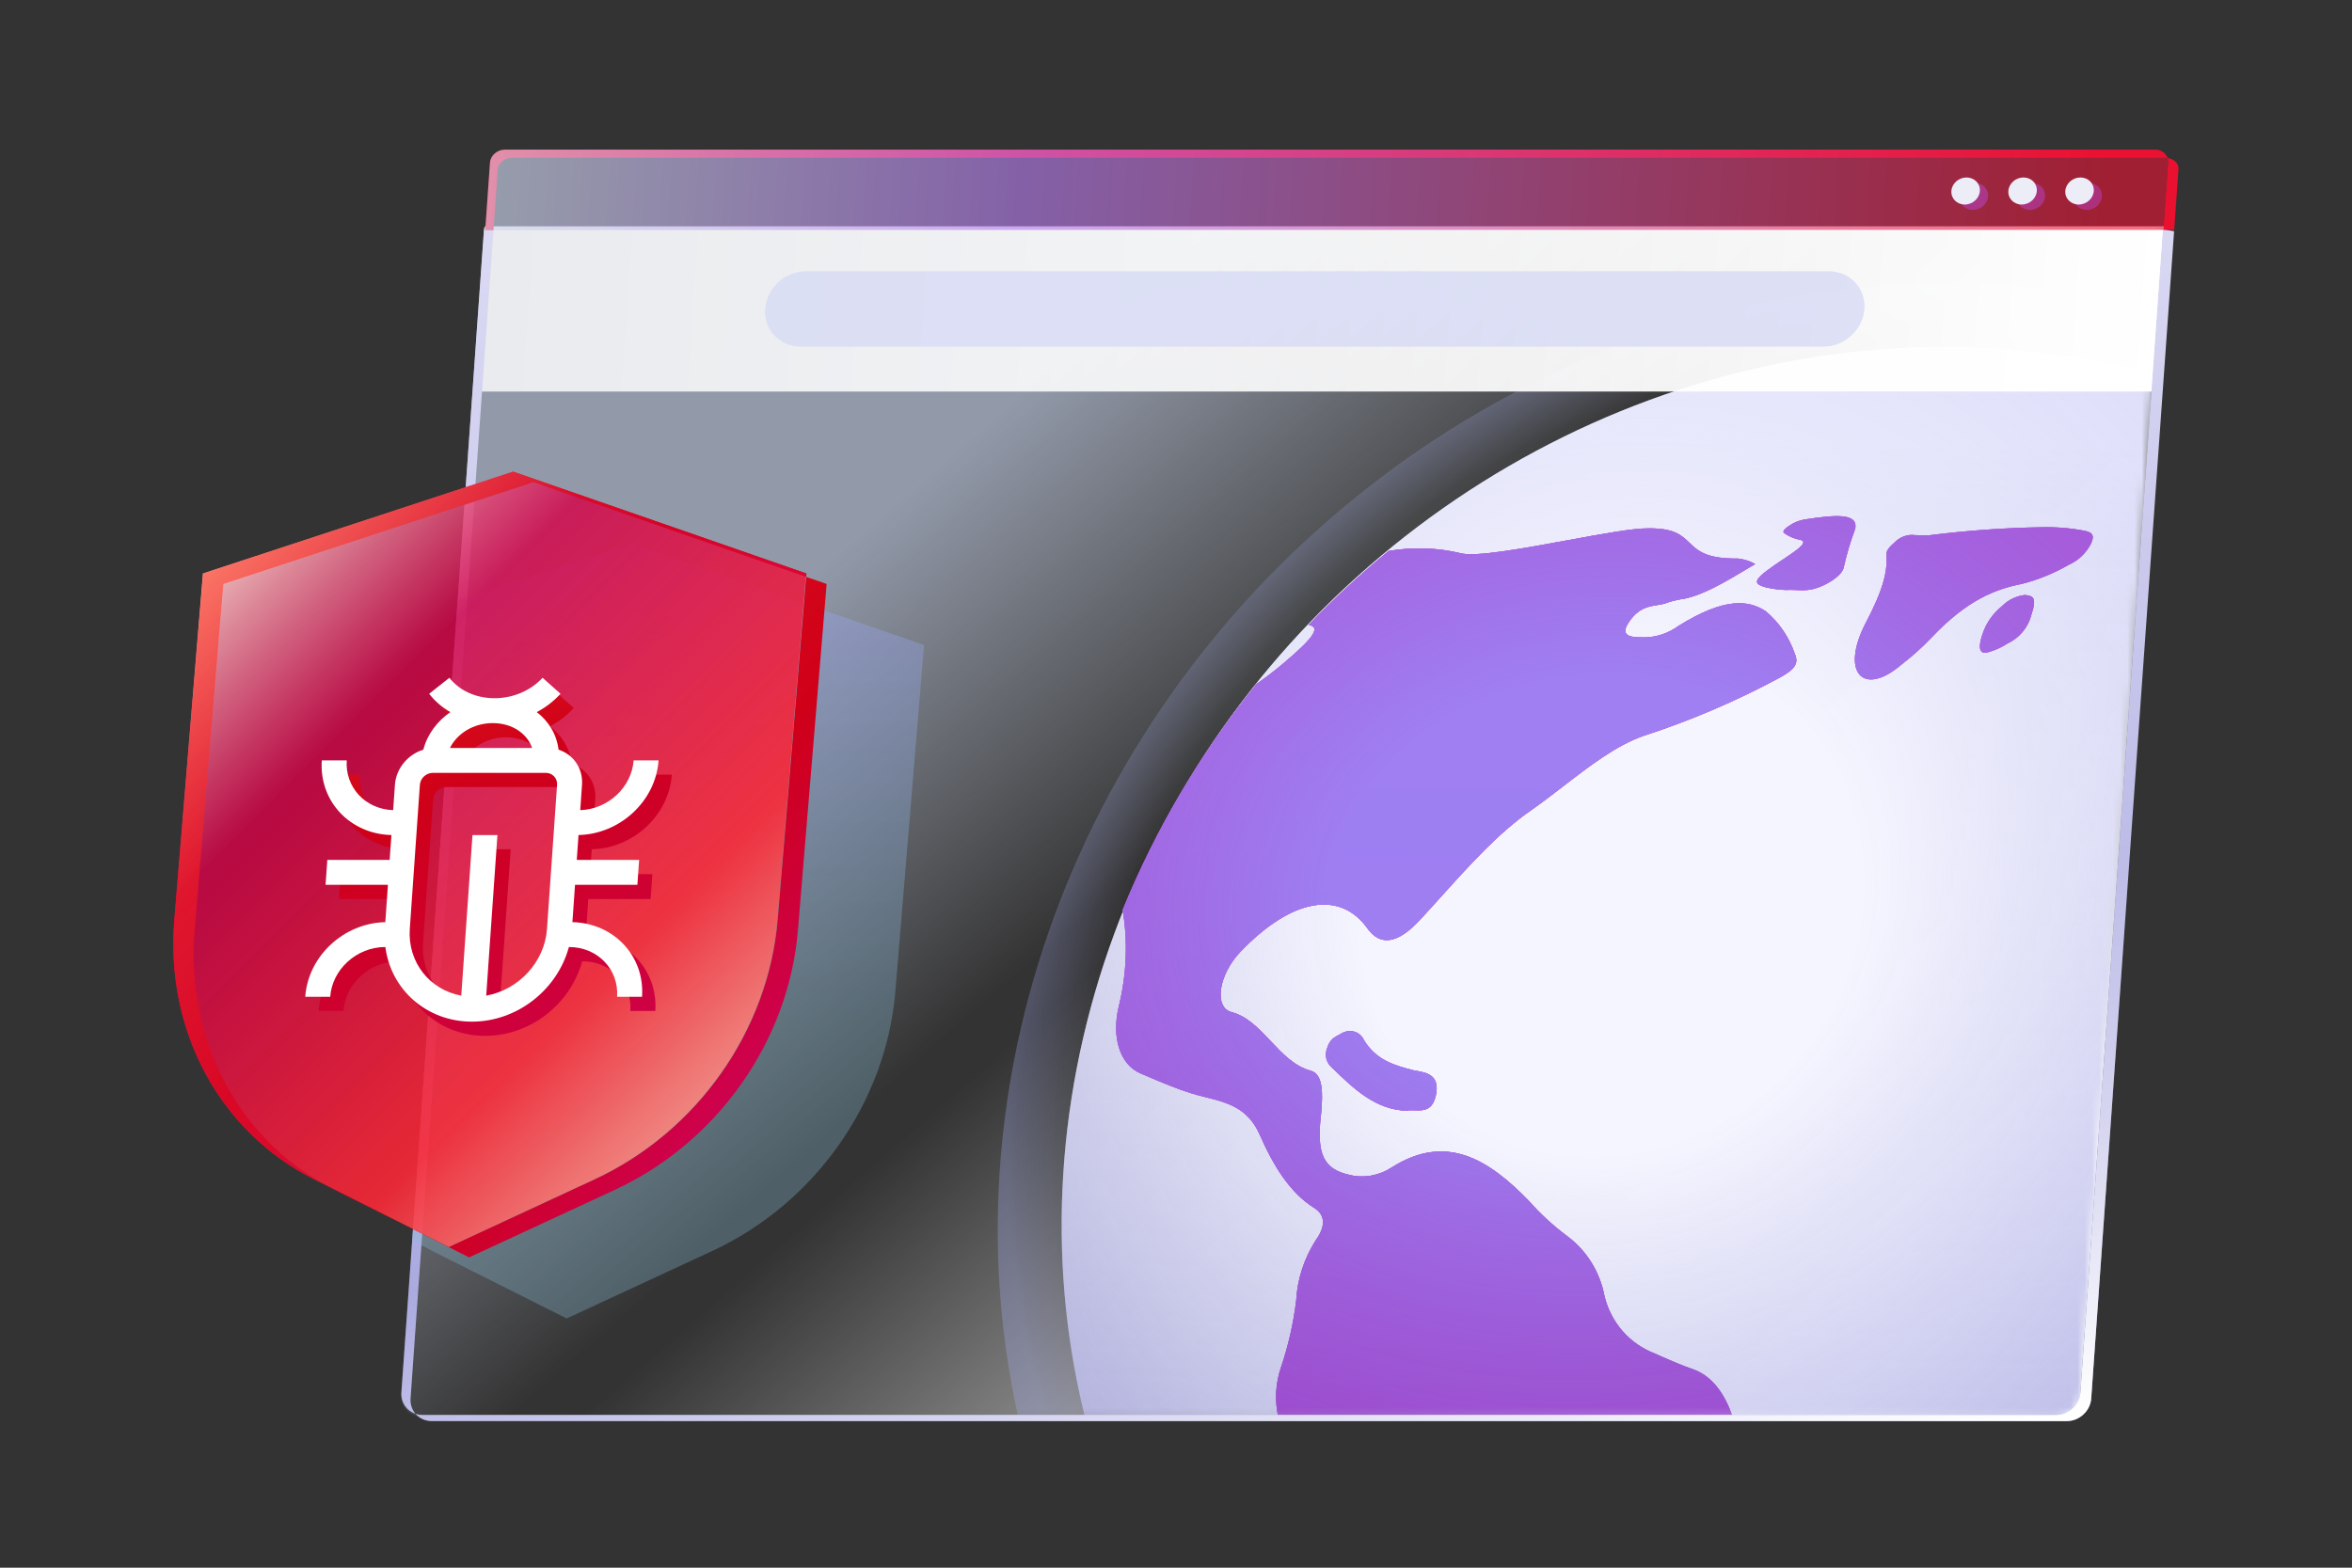 <svg width="330" height="220" viewBox="0 0 330 220" fill="none" xmlns="http://www.w3.org/2000/svg">
<rect x="0" y="0" width="330" height="220" fill="#333333" stroke="none"/>
<path d="M67.901 32.272H303.477L291.873 195.703C291.749 197.449 290.211 198.864 288.437 198.864H59.287C57.512 198.864 56.174 197.448 56.298 195.701L67.901 32.272Z" fill="url(#paint0_linear_839_2939)"/>
<mask id="mask0_839_2939" style="mask-type:alpha" maskUnits="userSpaceOnUse" x="56" y="32" width="248" height="167">
<path d="M67.901 32.273H303.477L291.873 195.703C291.749 197.449 290.211 198.864 288.437 198.864H59.287C57.512 198.864 56.174 197.448 56.298 195.701L67.901 32.273Z" fill="url(#paint1_linear_839_2939)"/>
</mask>
<g mask="url(#mask0_839_2939)">
<path d="M253.763 288.077C229.181 287.621 205.797 279.893 186.567 265.873C167.336 251.852 153.124 232.167 145.726 209.308C138.328 186.45 138.078 161.443 145.006 137.45C151.935 113.458 165.731 91.558 184.65 74.519C203.569 57.48 226.762 46.068 251.295 41.726C275.828 37.383 300.6 40.306 322.478 50.124C344.356 59.942 362.357 76.214 374.206 96.883C386.054 117.552 391.217 141.689 389.043 166.243L388.996 166.77C388.846 168.47 388.683 170.307 388.373 172.073C384.048 203.922 367.652 233.742 342.586 255.343C317.52 276.944 285.712 288.667 253.763 288.077Z" fill="url(#paint2_radial_839_2939)"/>
<path d="M254.552 279.156C231.737 278.732 210.033 271.56 192.185 258.547C174.336 245.533 161.145 227.264 154.279 206.047C147.413 184.831 147.18 161.621 153.611 139.353C160.041 117.084 172.846 96.757 190.406 80.943C207.966 65.129 229.492 54.536 252.262 50.506C275.032 46.476 298.024 49.189 318.33 58.301C338.636 67.414 355.344 82.517 366.341 101.7C377.338 120.884 382.13 143.287 380.112 166.076L380.068 166.565C379.929 168.144 379.778 169.848 379.49 171.487C375.476 201.048 360.258 228.725 336.993 248.774C313.729 268.823 284.206 279.703 254.552 279.156Z" fill="url(#paint3_linear_839_2939)"/>
<path d="M254.552 279.156C231.737 278.732 210.033 271.56 192.185 258.547C174.336 245.533 161.145 227.264 154.279 206.047C147.413 184.831 147.18 161.621 153.611 139.353C160.041 117.084 172.846 96.757 190.406 80.943C207.966 65.129 229.492 54.536 252.262 50.506C275.032 46.476 298.024 49.189 318.33 58.301C338.636 67.414 355.344 82.517 366.341 101.7C377.338 120.884 382.13 143.287 380.112 166.076L380.068 166.565C379.929 168.144 379.778 169.848 379.49 171.487C375.476 201.048 360.258 228.725 336.993 248.774C313.729 268.823 284.206 279.703 254.552 279.156Z" fill="url(#paint4_radial_839_2939)"/>
<path d="M334.285 73.881C334.254 74.228 335.426 75.293 336.37 75.184C336.487 75.171 336.612 75.158 336.741 75.145C337.647 75.055 338.755 74.944 338.966 74.284C339.207 73.53 337.02 72.667 336.672 72.66L336.516 72.659C335.358 72.65 334.471 72.643 334.285 73.881Z" fill="url(#paint5_linear_839_2939)"/>
<path d="M334.285 73.881C334.254 74.228 335.426 75.293 336.37 75.184C336.487 75.171 336.612 75.158 336.741 75.145C337.647 75.055 338.755 74.944 338.966 74.284C339.207 73.53 337.02 72.667 336.672 72.66L336.516 72.659C335.358 72.65 334.471 72.643 334.285 73.881Z" fill="url(#paint6_radial_839_2939)" fill-opacity="0.8"/>
<path d="M334.285 73.881C334.254 74.228 335.426 75.293 336.37 75.184C336.487 75.171 336.612 75.158 336.741 75.145C337.647 75.055 338.755 74.944 338.966 74.284C339.207 73.53 337.02 72.667 336.672 72.66L336.516 72.659C335.358 72.65 334.471 72.643 334.285 73.881Z" fill="url(#paint7_linear_839_2939)"/>
<path d="M334.285 73.881C334.254 74.228 335.426 75.293 336.37 75.184C336.487 75.171 336.612 75.158 336.741 75.145C337.647 75.055 338.755 74.944 338.966 74.284C339.207 73.53 337.02 72.667 336.672 72.66L336.516 72.659C335.358 72.65 334.471 72.643 334.285 73.881Z" fill="url(#paint8_radial_839_2939)" fill-opacity="0.8"/>
<path d="M247.834 82.442C245.655 81.848 245.924 81.315 250.565 78.24C252.784 76.779 253.712 75.942 252.449 75.729C251.694 75.581 250.988 75.277 250.376 74.837C250.15 74.706 250.08 74.42 251.005 73.805C251.673 73.335 252.433 73.024 253.222 72.898C257.298 72.278 260.748 71.915 260.293 74.199C259.652 75.926 259.126 77.685 258.718 79.466C258.621 80.571 256.819 81.786 255.295 82.375C253.998 82.883 253.094 82.846 252.056 82.803C251.585 82.784 251.086 82.763 250.51 82.792C249.604 82.755 248.708 82.638 247.834 82.442Z" fill="url(#paint9_linear_839_2939)"/>
<path d="M247.834 82.442C245.655 81.848 245.924 81.315 250.565 78.24C252.784 76.779 253.712 75.942 252.449 75.729C251.694 75.581 250.988 75.277 250.376 74.837C250.15 74.706 250.08 74.42 251.005 73.805C251.673 73.335 252.433 73.024 253.222 72.898C257.298 72.278 260.748 71.915 260.293 74.199C259.652 75.926 259.126 77.685 258.718 79.466C258.621 80.571 256.819 81.786 255.295 82.375C253.998 82.883 253.094 82.846 252.056 82.803C251.585 82.784 251.086 82.763 250.51 82.792C249.604 82.755 248.708 82.638 247.834 82.442Z" fill="url(#paint10_radial_839_2939)" fill-opacity="0.8"/>
<path d="M247.834 82.442C245.655 81.848 245.924 81.315 250.565 78.24C252.784 76.779 253.712 75.942 252.449 75.729C251.694 75.581 250.988 75.277 250.376 74.837C250.15 74.706 250.08 74.42 251.005 73.805C251.673 73.335 252.433 73.024 253.222 72.898C257.298 72.278 260.748 71.915 260.293 74.199C259.652 75.926 259.126 77.685 258.718 79.466C258.621 80.571 256.819 81.786 255.295 82.375C253.998 82.883 253.094 82.846 252.056 82.803C251.585 82.784 251.086 82.763 250.51 82.792C249.604 82.755 248.708 82.638 247.834 82.442Z" fill="url(#paint11_linear_839_2939)"/>
<path d="M247.834 82.442C245.655 81.848 245.924 81.315 250.565 78.24C252.784 76.779 253.712 75.942 252.449 75.729C251.694 75.581 250.988 75.277 250.376 74.837C250.15 74.706 250.08 74.42 251.005 73.805C251.673 73.335 252.433 73.024 253.222 72.898C257.298 72.278 260.748 71.915 260.293 74.199C259.652 75.926 259.126 77.685 258.718 79.466C258.621 80.571 256.819 81.786 255.295 82.375C253.998 82.883 253.094 82.846 252.056 82.803C251.585 82.784 251.086 82.763 250.51 82.792C249.604 82.755 248.708 82.638 247.834 82.442Z" fill="url(#paint12_radial_839_2939)" fill-opacity="0.8"/>
<path d="M290.25 79.261C288.179 80.454 285.967 81.356 283.682 81.937C280.009 82.66 275.996 84.182 271.019 89.449C269.678 90.856 268.229 92.156 266.686 93.337C261.415 97.808 258.189 94.38 261.763 87.443C264.198 82.824 264.723 80.478 264.71 78.47C264.709 78.366 264.697 78.267 264.685 78.168C264.627 77.68 264.57 77.2 265.751 76.197C266.125 75.786 266.591 75.469 267.107 75.277C267.623 75.084 268.17 75.023 268.697 75.098L270.562 75.132C275.867 74.46 281.184 74.078 286.491 73.99C288.561 73.944 290.615 74.12 292.617 74.515C292.649 74.524 292.681 74.534 292.713 74.543C293.3 74.72 294.008 74.932 293.379 76.284C292.718 77.604 291.602 78.665 290.25 79.261Z" fill="url(#paint13_linear_839_2939)"/>
<path d="M290.25 79.261C288.179 80.454 285.967 81.356 283.682 81.937C280.009 82.66 275.996 84.182 271.019 89.449C269.678 90.856 268.229 92.156 266.686 93.337C261.415 97.808 258.189 94.38 261.763 87.443C264.198 82.824 264.723 80.478 264.71 78.47C264.709 78.366 264.697 78.267 264.685 78.168C264.627 77.68 264.57 77.2 265.751 76.197C266.125 75.786 266.591 75.469 267.107 75.277C267.623 75.084 268.17 75.023 268.697 75.098L270.562 75.132C275.867 74.46 281.184 74.078 286.491 73.99C288.561 73.944 290.615 74.12 292.617 74.515C292.649 74.524 292.681 74.534 292.713 74.543C293.3 74.72 294.008 74.932 293.379 76.284C292.718 77.604 291.602 78.665 290.25 79.261Z" fill="url(#paint14_radial_839_2939)" fill-opacity="0.8"/>
<path d="M290.25 79.261C288.179 80.454 285.967 81.356 283.682 81.937C280.009 82.66 275.996 84.182 271.019 89.449C269.678 90.856 268.229 92.156 266.686 93.337C261.415 97.808 258.189 94.38 261.763 87.443C264.198 82.824 264.723 80.478 264.71 78.47C264.709 78.366 264.697 78.267 264.685 78.168C264.627 77.68 264.57 77.2 265.751 76.197C266.125 75.786 266.591 75.469 267.107 75.277C267.623 75.084 268.17 75.023 268.697 75.098L270.562 75.132C275.867 74.46 281.184 74.078 286.491 73.99C288.561 73.944 290.615 74.12 292.617 74.515C292.649 74.524 292.681 74.534 292.713 74.543C293.3 74.72 294.008 74.932 293.379 76.284C292.718 77.604 291.602 78.665 290.25 79.261Z" fill="url(#paint15_linear_839_2939)"/>
<path d="M290.25 79.261C288.179 80.454 285.967 81.356 283.682 81.937C280.009 82.66 275.996 84.182 271.019 89.449C269.678 90.856 268.229 92.156 266.686 93.337C261.415 97.808 258.189 94.38 261.763 87.443C264.198 82.824 264.723 80.478 264.71 78.47C264.709 78.366 264.697 78.267 264.685 78.168C264.627 77.68 264.57 77.2 265.751 76.197C266.125 75.786 266.591 75.469 267.107 75.277C267.623 75.084 268.17 75.023 268.697 75.098L270.562 75.132C275.867 74.46 281.184 74.078 286.491 73.99C288.561 73.944 290.615 74.12 292.617 74.515C292.649 74.524 292.681 74.534 292.713 74.543C293.3 74.72 294.008 74.932 293.379 76.284C292.718 77.604 291.602 78.665 290.25 79.261Z" fill="url(#paint16_radial_839_2939)" fill-opacity="0.8"/>
<path d="M190.807 145.203C191.043 145.405 191.229 145.657 191.355 145.943C193.109 148.837 195.707 149.518 198.322 150.199C198.437 150.221 198.558 150.243 198.683 150.265L198.684 150.265L198.685 150.265C200.126 150.52 202.063 150.862 201.465 153.672C200.988 155.914 199.649 155.858 198.507 155.811C198.093 155.794 197.704 155.778 197.392 155.873C192.98 155.745 189.902 152.752 186.953 149.885L186.779 149.716C186.432 149.401 186.192 148.985 186.09 148.52C185.988 148.054 186.027 147.559 186.204 147.097C186.547 145.94 187.168 145.603 187.786 145.266L187.787 145.266C187.9 145.205 188.013 145.143 188.124 145.077C188.404 144.9 188.715 144.781 189.036 144.729C189.357 144.676 189.68 144.692 189.986 144.773C190.291 144.855 190.571 145.002 190.807 145.203Z" fill="url(#paint17_linear_839_2939)"/>
<path d="M190.807 145.203C191.043 145.405 191.229 145.657 191.355 145.943C193.109 148.837 195.707 149.518 198.322 150.199C198.437 150.221 198.558 150.243 198.683 150.265L198.684 150.265L198.685 150.265C200.126 150.52 202.063 150.862 201.465 153.672C200.988 155.914 199.649 155.858 198.507 155.811C198.093 155.794 197.704 155.778 197.392 155.873C192.98 155.745 189.902 152.752 186.953 149.885L186.779 149.716C186.432 149.401 186.192 148.985 186.09 148.52C185.988 148.054 186.027 147.559 186.204 147.097C186.547 145.94 187.168 145.603 187.786 145.266L187.787 145.266C187.9 145.205 188.013 145.143 188.124 145.077C188.404 144.9 188.715 144.781 189.036 144.729C189.357 144.676 189.68 144.692 189.986 144.773C190.291 144.855 190.571 145.002 190.807 145.203Z" fill="url(#paint18_radial_839_2939)" fill-opacity="0.8"/>
<path d="M190.807 145.203C191.043 145.405 191.229 145.657 191.355 145.943C193.109 148.837 195.707 149.518 198.322 150.199C198.437 150.221 198.558 150.243 198.683 150.265L198.684 150.265L198.685 150.265C200.126 150.52 202.063 150.862 201.465 153.672C200.988 155.914 199.649 155.858 198.507 155.811C198.093 155.794 197.704 155.778 197.392 155.873C192.98 155.745 189.902 152.752 186.953 149.885L186.779 149.716C186.432 149.401 186.192 148.985 186.09 148.52C185.988 148.054 186.027 147.559 186.204 147.097C186.547 145.94 187.168 145.603 187.786 145.266L187.787 145.266C187.9 145.205 188.013 145.143 188.124 145.077C188.404 144.9 188.715 144.781 189.036 144.729C189.357 144.676 189.68 144.692 189.986 144.773C190.291 144.855 190.571 145.002 190.807 145.203Z" fill="url(#paint19_linear_839_2939)"/>
<path d="M190.807 145.203C191.043 145.405 191.229 145.657 191.355 145.943C193.109 148.837 195.707 149.518 198.322 150.199C198.437 150.221 198.558 150.243 198.683 150.265L198.684 150.265L198.685 150.265C200.126 150.52 202.063 150.862 201.465 153.672C200.988 155.914 199.649 155.858 198.507 155.811C198.093 155.794 197.704 155.778 197.392 155.873C192.98 155.745 189.902 152.752 186.953 149.885L186.779 149.716C186.432 149.401 186.192 148.985 186.09 148.52C185.988 148.054 186.027 147.559 186.204 147.097C186.547 145.94 187.168 145.603 187.786 145.266L187.787 145.266C187.9 145.205 188.013 145.143 188.124 145.077C188.404 144.9 188.715 144.781 189.036 144.729C189.357 144.676 189.68 144.692 189.986 144.773C190.291 144.855 190.571 145.002 190.807 145.203Z" fill="url(#paint20_radial_839_2939)" fill-opacity="0.8"/>
<path d="M181.867 182.479C181.486 185.672 180.765 188.838 179.717 191.925C178.211 196.419 179.261 201.181 182.453 205.351C188.176 213.251 195.87 219.487 204.856 223.506C208.662 225.031 210.682 227.424 212.027 231.892C212.183 232.382 212.418 232.888 212.651 233.392C212.917 233.966 213.182 234.536 213.328 235.078C214.993 241.117 219.499 246.528 224.081 251.088C227.861 254.609 232.382 257.27 237.365 258.907C243.249 260.74 243.623 259.735 239.398 255.435C237.768 253.824 236.7 252.112 237.054 250.807C237.577 248.794 238.058 246.379 238.606 243.629L238.607 243.628C239.417 239.564 240.373 234.767 241.825 229.457C241.994 228.836 242.215 228.235 242.438 227.626L242.439 227.625C243.081 225.872 243.749 224.05 243.307 221.485C242.787 217.799 242.974 214.001 243.856 210.286C244.997 204.189 243.474 194.216 237.547 192.161C235.812 191.564 234.107 190.806 232.388 190.042L232.388 190.042L232.202 189.959C230.448 189.286 228.899 188.213 227.673 186.821C226.447 185.428 225.576 183.753 225.127 181.923C224.487 178.529 222.649 175.551 219.936 173.51C217.953 172.041 216.134 170.371 214.506 168.524C208.834 162.68 202.894 158.981 195.263 163.835C194.377 164.41 193.392 164.8 192.372 164.98C191.353 165.16 190.321 165.125 189.345 164.879C185.775 164.086 184.638 162.088 185.36 156.268C185.614 153.395 185.644 150.74 183.913 150.265C181.625 149.649 179.942 147.863 178.275 146.094C176.629 144.348 174.999 142.617 172.818 142.043C170.235 141.363 171.006 136.76 174.027 133.575C181.281 126.011 188.044 124.887 191.913 130.351C193.648 132.738 196.06 132.499 199.191 129.126C200.219 128.019 201.244 126.882 202.273 125.74L202.274 125.74C206.26 121.319 210.312 116.825 214.801 113.717C216.321 112.656 217.837 111.487 219.355 110.317C223.062 107.459 226.783 104.591 230.606 103.26C237.188 101.125 243.594 98.385 249.738 95.078C251.721 93.96 252.47 93.184 251.796 91.685C250.996 89.378 249.607 87.351 247.759 85.792C245.323 84.166 241.918 83.834 235.501 87.841C234.108 88.855 232.454 89.417 230.785 89.445C230.691 89.443 230.594 89.442 230.496 89.441C228.943 89.422 226.991 89.398 228.718 87.051C229.985 85.328 231.224 85.127 232.448 84.928C232.996 84.84 233.541 84.751 234.085 84.526C234.821 84.289 235.573 84.118 236.331 84.015C239.051 83.453 241.971 81.712 245.382 79.677L245.383 79.677C245.671 79.505 245.963 79.331 246.258 79.156C245.515 78.731 244.682 78.468 243.81 78.383C239.391 78.432 238.186 77.275 237.024 76.158C235.936 75.112 234.885 74.103 231.269 74.15C229.226 74.112 224.715 74.941 219.955 75.816C213.668 76.971 206.947 78.207 204.908 77.629C201.653 76.852 198.229 76.745 194.838 77.315C190.895 80.551 187.146 84.019 183.614 87.699C185.455 88.002 184.087 89.684 180.219 92.964C178.973 94.028 177.675 95.028 176.329 95.959C168.503 105.61 162.156 116.315 157.517 127.688C158.267 132.147 158.078 136.777 156.961 141.29C155.977 145.43 157.023 149.354 160.043 150.643C160.446 150.813 160.849 150.984 161.252 151.155C163.211 151.987 165.173 152.82 167.217 153.449C167.861 153.648 168.523 153.813 169.189 153.978L169.19 153.979C172.111 154.705 175.09 155.445 176.741 159.222C178.665 163.59 180.974 167.364 184.348 169.482C186.044 170.525 185.962 172.168 184.626 174.024C182.978 176.598 182.025 179.518 181.867 182.479Z" fill="url(#paint21_linear_839_2939)"/>
<path d="M181.867 182.479C181.486 185.672 180.765 188.838 179.717 191.925C178.211 196.419 179.261 201.181 182.453 205.351C188.176 213.251 195.87 219.487 204.856 223.506C208.662 225.031 210.682 227.424 212.027 231.892C212.183 232.382 212.418 232.888 212.651 233.392C212.917 233.966 213.182 234.536 213.328 235.078C214.993 241.117 219.499 246.528 224.081 251.088C227.861 254.609 232.382 257.27 237.365 258.907C243.249 260.74 243.623 259.735 239.398 255.435C237.768 253.824 236.7 252.112 237.054 250.807C237.577 248.794 238.058 246.379 238.606 243.629L238.607 243.628C239.417 239.564 240.373 234.767 241.825 229.457C241.994 228.836 242.215 228.235 242.438 227.626L242.439 227.625C243.081 225.872 243.749 224.05 243.307 221.485C242.787 217.799 242.974 214.001 243.856 210.286C244.997 204.189 243.474 194.216 237.547 192.161C235.812 191.564 234.107 190.806 232.388 190.042L232.388 190.042L232.202 189.959C230.448 189.286 228.899 188.213 227.673 186.821C226.447 185.428 225.576 183.753 225.127 181.923C224.487 178.529 222.649 175.551 219.936 173.51C217.953 172.041 216.134 170.371 214.506 168.524C208.834 162.68 202.894 158.981 195.263 163.835C194.377 164.41 193.392 164.8 192.372 164.98C191.353 165.16 190.321 165.125 189.345 164.879C185.775 164.086 184.638 162.088 185.36 156.268C185.614 153.395 185.644 150.74 183.913 150.265C181.625 149.649 179.942 147.863 178.275 146.094C176.629 144.348 174.999 142.617 172.818 142.043C170.235 141.363 171.006 136.76 174.027 133.575C181.281 126.011 188.044 124.887 191.913 130.351C193.648 132.738 196.06 132.499 199.191 129.126C200.219 128.019 201.244 126.882 202.273 125.74L202.274 125.74C206.26 121.319 210.312 116.825 214.801 113.717C216.321 112.656 217.837 111.487 219.355 110.317C223.062 107.459 226.783 104.591 230.606 103.26C237.188 101.125 243.594 98.385 249.738 95.078C251.721 93.96 252.47 93.184 251.796 91.685C250.996 89.378 249.607 87.351 247.759 85.792C245.323 84.166 241.918 83.834 235.501 87.841C234.108 88.855 232.454 89.417 230.785 89.445C230.691 89.443 230.594 89.442 230.496 89.441C228.943 89.422 226.991 89.398 228.718 87.051C229.985 85.328 231.224 85.127 232.448 84.928C232.996 84.84 233.541 84.751 234.085 84.526C234.821 84.289 235.573 84.118 236.331 84.015C239.051 83.453 241.971 81.712 245.382 79.677L245.383 79.677C245.671 79.505 245.963 79.331 246.258 79.156C245.515 78.731 244.682 78.468 243.81 78.383C239.391 78.432 238.186 77.275 237.024 76.158C235.936 75.112 234.885 74.103 231.269 74.15C229.226 74.112 224.715 74.941 219.955 75.816C213.668 76.971 206.947 78.207 204.908 77.629C201.653 76.852 198.229 76.745 194.838 77.315C190.895 80.551 187.146 84.019 183.614 87.699C185.455 88.002 184.087 89.684 180.219 92.964C178.973 94.028 177.675 95.028 176.329 95.959C168.503 105.61 162.156 116.315 157.517 127.688C158.267 132.147 158.078 136.777 156.961 141.29C155.977 145.43 157.023 149.354 160.043 150.643C160.446 150.813 160.849 150.984 161.252 151.155C163.211 151.987 165.173 152.82 167.217 153.449C167.861 153.648 168.523 153.813 169.189 153.978L169.19 153.979C172.111 154.705 175.09 155.445 176.741 159.222C178.665 163.59 180.974 167.364 184.348 169.482C186.044 170.525 185.962 172.168 184.626 174.024C182.978 176.598 182.025 179.518 181.867 182.479Z" fill="url(#paint22_radial_839_2939)" fill-opacity="0.8"/>
<path d="M181.867 182.479C181.486 185.672 180.765 188.838 179.717 191.925C178.211 196.419 179.261 201.181 182.453 205.351C188.176 213.251 195.87 219.487 204.856 223.506C208.662 225.031 210.682 227.424 212.027 231.892C212.183 232.382 212.418 232.888 212.651 233.392C212.917 233.966 213.182 234.536 213.328 235.078C214.993 241.117 219.499 246.528 224.081 251.088C227.861 254.609 232.382 257.27 237.365 258.907C243.249 260.74 243.623 259.735 239.398 255.435C237.768 253.824 236.7 252.112 237.054 250.807C237.577 248.794 238.058 246.379 238.606 243.629L238.607 243.628C239.417 239.564 240.373 234.767 241.825 229.457C241.994 228.836 242.215 228.235 242.438 227.626L242.439 227.625C243.081 225.872 243.749 224.05 243.307 221.485C242.787 217.799 242.974 214.001 243.856 210.286C244.997 204.189 243.474 194.216 237.547 192.161C235.812 191.564 234.107 190.806 232.388 190.042L232.388 190.042L232.202 189.959C230.448 189.286 228.899 188.213 227.673 186.821C226.447 185.428 225.576 183.753 225.127 181.923C224.487 178.529 222.649 175.551 219.936 173.51C217.953 172.041 216.134 170.371 214.506 168.524C208.834 162.68 202.894 158.981 195.263 163.835C194.377 164.41 193.392 164.8 192.372 164.98C191.353 165.16 190.321 165.125 189.345 164.879C185.775 164.086 184.638 162.088 185.36 156.268C185.614 153.395 185.644 150.74 183.913 150.265C181.625 149.649 179.942 147.863 178.275 146.094C176.629 144.348 174.999 142.617 172.818 142.043C170.235 141.363 171.006 136.76 174.027 133.575C181.281 126.011 188.044 124.887 191.913 130.351C193.648 132.738 196.06 132.499 199.191 129.126C200.219 128.019 201.244 126.882 202.273 125.74L202.274 125.74C206.26 121.319 210.312 116.825 214.801 113.717C216.321 112.656 217.837 111.487 219.355 110.317C223.062 107.459 226.783 104.591 230.606 103.26C237.188 101.125 243.594 98.385 249.738 95.078C251.721 93.96 252.47 93.184 251.796 91.685C250.996 89.378 249.607 87.351 247.759 85.792C245.323 84.166 241.918 83.834 235.501 87.841C234.108 88.855 232.454 89.417 230.785 89.445C230.691 89.443 230.594 89.442 230.496 89.441C228.943 89.422 226.991 89.398 228.718 87.051C229.985 85.328 231.224 85.127 232.448 84.928C232.996 84.84 233.541 84.751 234.085 84.526C234.821 84.289 235.573 84.118 236.331 84.015C239.051 83.453 241.971 81.712 245.382 79.677L245.383 79.677C245.671 79.505 245.963 79.331 246.258 79.156C245.515 78.731 244.682 78.468 243.81 78.383C239.391 78.432 238.186 77.275 237.024 76.158C235.936 75.112 234.885 74.103 231.269 74.15C229.226 74.112 224.715 74.941 219.955 75.816C213.668 76.971 206.947 78.207 204.908 77.629C201.653 76.852 198.229 76.745 194.838 77.315C190.895 80.551 187.146 84.019 183.614 87.699C185.455 88.002 184.087 89.684 180.219 92.964C178.973 94.028 177.675 95.028 176.329 95.959C168.503 105.61 162.156 116.315 157.517 127.688C158.267 132.147 158.078 136.777 156.961 141.29C155.977 145.43 157.023 149.354 160.043 150.643C160.446 150.813 160.849 150.984 161.252 151.155C163.211 151.987 165.173 152.82 167.217 153.449C167.861 153.648 168.523 153.813 169.189 153.978L169.19 153.979C172.111 154.705 175.09 155.445 176.741 159.222C178.665 163.59 180.974 167.364 184.348 169.482C186.044 170.525 185.962 172.168 184.626 174.024C182.978 176.598 182.025 179.518 181.867 182.479Z" fill="url(#paint23_linear_839_2939)"/>
<path d="M181.867 182.479C181.486 185.672 180.765 188.838 179.717 191.925C178.211 196.419 179.261 201.181 182.453 205.351C188.176 213.251 195.87 219.487 204.856 223.506C208.662 225.031 210.682 227.424 212.027 231.892C212.183 232.382 212.418 232.888 212.651 233.392C212.917 233.966 213.182 234.536 213.328 235.078C214.993 241.117 219.499 246.528 224.081 251.088C227.861 254.609 232.382 257.27 237.365 258.907C243.249 260.74 243.623 259.735 239.398 255.435C237.768 253.824 236.7 252.112 237.054 250.807C237.577 248.794 238.058 246.379 238.606 243.629L238.607 243.628C239.417 239.564 240.373 234.767 241.825 229.457C241.994 228.836 242.215 228.235 242.438 227.626L242.439 227.625C243.081 225.872 243.749 224.05 243.307 221.485C242.787 217.799 242.974 214.001 243.856 210.286C244.997 204.189 243.474 194.216 237.547 192.161C235.812 191.564 234.107 190.806 232.388 190.042L232.388 190.042L232.202 189.959C230.448 189.286 228.899 188.213 227.673 186.821C226.447 185.428 225.576 183.753 225.127 181.923C224.487 178.529 222.649 175.551 219.936 173.51C217.953 172.041 216.134 170.371 214.506 168.524C208.834 162.68 202.894 158.981 195.263 163.835C194.377 164.41 193.392 164.8 192.372 164.98C191.353 165.16 190.321 165.125 189.345 164.879C185.775 164.086 184.638 162.088 185.36 156.268C185.614 153.395 185.644 150.74 183.913 150.265C181.625 149.649 179.942 147.863 178.275 146.094C176.629 144.348 174.999 142.617 172.818 142.043C170.235 141.363 171.006 136.76 174.027 133.575C181.281 126.011 188.044 124.887 191.913 130.351C193.648 132.738 196.06 132.499 199.191 129.126C200.219 128.019 201.244 126.882 202.273 125.74L202.274 125.74C206.26 121.319 210.312 116.825 214.801 113.717C216.321 112.656 217.837 111.487 219.355 110.317C223.062 107.459 226.783 104.591 230.606 103.26C237.188 101.125 243.594 98.385 249.738 95.078C251.721 93.96 252.47 93.184 251.796 91.685C250.996 89.378 249.607 87.351 247.759 85.792C245.323 84.166 241.918 83.834 235.501 87.841C234.108 88.855 232.454 89.417 230.785 89.445C230.691 89.443 230.594 89.442 230.496 89.441C228.943 89.422 226.991 89.398 228.718 87.051C229.985 85.328 231.224 85.127 232.448 84.928C232.996 84.84 233.541 84.751 234.085 84.526C234.821 84.289 235.573 84.118 236.331 84.015C239.051 83.453 241.971 81.712 245.382 79.677L245.383 79.677C245.671 79.505 245.963 79.331 246.258 79.156C245.515 78.731 244.682 78.468 243.81 78.383C239.391 78.432 238.186 77.275 237.024 76.158C235.936 75.112 234.885 74.103 231.269 74.15C229.226 74.112 224.715 74.941 219.955 75.816C213.668 76.971 206.947 78.207 204.908 77.629C201.653 76.852 198.229 76.745 194.838 77.315C190.895 80.551 187.146 84.019 183.614 87.699C185.455 88.002 184.087 89.684 180.219 92.964C178.973 94.028 177.675 95.028 176.329 95.959C168.503 105.61 162.156 116.315 157.517 127.688C158.267 132.147 158.078 136.777 156.961 141.29C155.977 145.43 157.023 149.354 160.043 150.643C160.446 150.813 160.849 150.984 161.252 151.155C163.211 151.987 165.173 152.82 167.217 153.449C167.861 153.648 168.523 153.813 169.189 153.978L169.19 153.979C172.111 154.705 175.09 155.445 176.741 159.222C178.665 163.59 180.974 167.364 184.348 169.482C186.044 170.525 185.962 172.168 184.626 174.024C182.978 176.598 182.025 179.518 181.867 182.479Z" fill="url(#paint24_radial_839_2939)" fill-opacity="0.8"/>
<path d="M379.112 171.787C375.661 197.842 363.418 222.557 344.418 241.829C339.452 246.826 334.084 251.408 328.374 255.523C328.153 255.14 328.029 254.704 328.012 254.251C328.012 252.291 327.999 250.109 327.922 247.767C329.823 246.854 331.488 244.672 332.921 241.536C336.346 234.939 337.954 221.279 339.238 210.366C339.93 204.493 340.527 199.417 341.264 196.665C343.777 189.146 338.793 179.975 334.628 172.312C331.333 166.25 328.551 161.131 330.397 158.519C337.456 148.546 344.477 143.997 349.072 141.02C355.216 137.039 357.019 135.871 348.759 128.3C352.842 128.486 356.946 128.973 361.077 129.509C361.491 129.58 361.917 129.588 362.341 129.532C362.477 129.503 362.618 129.478 362.761 129.452C363.908 129.247 365.192 129.017 365.18 126.613C365.168 124.289 363.925 123.729 362.845 123.243C362.668 123.163 362.496 123.086 362.334 123.003C361.007 122.283 359.525 121.857 357.981 121.752C355.981 121.595 354.086 120.94 352.468 119.847C352.341 119.772 352.211 119.69 352.079 119.606C351.49 119.232 350.867 118.836 350.372 119.033C346.634 120.482 343.369 119.646 340.657 114.521C339.742 112.702 338.722 114.39 338.261 115.836C337.051 119.671 335.265 119.464 333.768 117.065C330.528 112.009 327.484 111.889 323.595 115.943L323.549 115.99C323.323 116.221 323.11 116.438 322.884 116.641C321.899 116.512 320.887 116.494 319.876 116.475C316.233 116.413 312.564 116.818 308.959 117.679C308.907 116.962 308.956 116.234 309.103 115.516C309.399 112.17 310.922 111.06 312.7 110.65C313.114 110.529 313.523 110.526 313.934 110.522C314.233 110.519 314.533 110.516 314.837 110.468C315.12 110.419 315.415 110.421 315.713 110.422C316.634 110.427 317.578 110.431 318.247 108.951C318.702 107.898 318.558 106.827 318.411 105.74C318.236 104.445 318.058 103.127 318.882 101.785C319.659 101.121 320.224 100.358 320.784 99.602C322.065 97.873 323.32 96.179 327.011 95.786C327.703 95.707 328.222 95.483 328.697 95.278C329.286 95.025 329.807 94.8 330.507 94.918C333.44 95.399 335.673 93.053 336.318 89.35C336.427 89.065 336.478 88.765 336.466 88.468C336.454 88.171 336.38 87.884 336.249 87.626C335.77 86.99 335.297 87.285 334.842 87.569L334.795 87.599C333.748 88.251 332.698 88.934 331.648 89.618C331.019 90.028 330.389 90.438 329.76 90.841C328.637 91.547 327.521 91.274 326.966 89.682C326.368 88.038 327.335 87.494 328.049 87.093C328.171 87.024 328.286 86.96 328.384 86.894C330.584 85.385 332.893 84.053 335.289 82.912C337.426 81.897 339.734 81.368 342.037 81.367C344.339 81.366 346.574 81.892 348.57 82.906C349.789 83.478 351.152 83.737 352.539 83.659C370.964 103.786 380.803 130.495 380.177 158.685C378.8 156.595 377.03 154.65 375.246 152.69C372.154 149.291 369.02 145.847 367.816 141.523C367.367 139.935 366.352 139.678 365.377 139.433C365.123 139.368 364.871 139.305 364.633 139.219C364.113 139.019 363.488 138.929 363.292 140.063C363.178 140.472 363.181 140.897 363.301 141.288C363.42 141.679 363.651 142.021 363.967 142.274C365.139 142.829 365.609 144.394 366.074 145.945L366.074 145.946C366.187 146.324 366.301 146.701 366.424 147.062C367.95 151.443 372.179 155.622 375.641 159.042C376.844 160.232 377.955 161.329 378.827 162.312C378.954 162.447 379.089 162.583 379.226 162.722C379.48 162.978 379.744 163.243 379.985 163.535L379.69 166.865L379.689 166.882C379.527 168.534 379.362 170.216 379.112 171.787Z" fill="url(#paint25_linear_839_2939)"/>
<path d="M379.112 171.787C375.661 197.842 363.418 222.557 344.418 241.829C339.452 246.826 334.084 251.408 328.374 255.523C328.153 255.14 328.029 254.704 328.012 254.251C328.012 252.291 327.999 250.109 327.922 247.767C329.823 246.854 331.488 244.672 332.921 241.536C336.346 234.939 337.954 221.279 339.238 210.366C339.93 204.493 340.527 199.417 341.264 196.665C343.777 189.146 338.793 179.975 334.628 172.312C331.333 166.25 328.551 161.131 330.397 158.519C337.456 148.546 344.477 143.997 349.072 141.02C355.216 137.039 357.019 135.871 348.759 128.3C352.842 128.486 356.946 128.973 361.077 129.509C361.491 129.58 361.917 129.588 362.341 129.532C362.477 129.503 362.618 129.478 362.761 129.452C363.908 129.247 365.192 129.017 365.18 126.613C365.168 124.289 363.925 123.729 362.845 123.243C362.668 123.163 362.496 123.086 362.334 123.003C361.007 122.283 359.525 121.857 357.981 121.752C355.981 121.595 354.086 120.94 352.468 119.847C352.341 119.772 352.211 119.69 352.079 119.606C351.49 119.232 350.867 118.836 350.372 119.033C346.634 120.482 343.369 119.646 340.657 114.521C339.742 112.702 338.722 114.39 338.261 115.836C337.051 119.671 335.265 119.464 333.768 117.065C330.528 112.009 327.484 111.889 323.595 115.943L323.549 115.99C323.323 116.221 323.11 116.438 322.884 116.641C321.899 116.512 320.887 116.494 319.876 116.475C316.233 116.413 312.564 116.818 308.959 117.679C308.907 116.962 308.956 116.234 309.103 115.516C309.399 112.17 310.922 111.06 312.7 110.65C313.114 110.529 313.523 110.526 313.934 110.522C314.233 110.519 314.533 110.516 314.837 110.468C315.12 110.419 315.415 110.421 315.713 110.422C316.634 110.427 317.578 110.431 318.247 108.951C318.702 107.898 318.558 106.827 318.411 105.74C318.236 104.445 318.058 103.127 318.882 101.785C319.659 101.121 320.224 100.358 320.784 99.602C322.065 97.873 323.32 96.179 327.011 95.786C327.703 95.707 328.222 95.483 328.697 95.278C329.286 95.025 329.807 94.8 330.507 94.918C333.44 95.399 335.673 93.053 336.318 89.35C336.427 89.065 336.478 88.765 336.466 88.468C336.454 88.171 336.38 87.884 336.249 87.626C335.77 86.99 335.297 87.285 334.842 87.569L334.795 87.599C333.748 88.251 332.698 88.934 331.648 89.618C331.019 90.028 330.389 90.438 329.76 90.841C328.637 91.547 327.521 91.274 326.966 89.682C326.368 88.038 327.335 87.494 328.049 87.093C328.171 87.024 328.286 86.96 328.384 86.894C330.584 85.385 332.893 84.053 335.289 82.912C337.426 81.897 339.734 81.368 342.037 81.367C344.339 81.366 346.574 81.892 348.57 82.906C349.789 83.478 351.152 83.737 352.539 83.659C370.964 103.786 380.803 130.495 380.177 158.685C378.8 156.595 377.03 154.65 375.246 152.69C372.154 149.291 369.02 145.847 367.816 141.523C367.367 139.935 366.352 139.678 365.377 139.433C365.123 139.368 364.871 139.305 364.633 139.219C364.113 139.019 363.488 138.929 363.292 140.063C363.178 140.472 363.181 140.897 363.301 141.288C363.42 141.679 363.651 142.021 363.967 142.274C365.139 142.829 365.609 144.394 366.074 145.945L366.074 145.946C366.187 146.324 366.301 146.701 366.424 147.062C367.95 151.443 372.179 155.622 375.641 159.042C376.844 160.232 377.955 161.329 378.827 162.312C378.954 162.447 379.089 162.583 379.226 162.722C379.48 162.978 379.744 163.243 379.985 163.535L379.69 166.865L379.689 166.882C379.527 168.534 379.362 170.216 379.112 171.787Z" fill="url(#paint26_radial_839_2939)" fill-opacity="0.8"/>
<path d="M379.112 171.787C375.661 197.842 363.418 222.557 344.418 241.829C339.452 246.826 334.084 251.408 328.374 255.523C328.153 255.14 328.029 254.704 328.012 254.251C328.012 252.291 327.999 250.109 327.922 247.767C329.823 246.854 331.488 244.672 332.921 241.536C336.346 234.939 337.954 221.279 339.238 210.366C339.93 204.493 340.527 199.417 341.264 196.665C343.777 189.146 338.793 179.975 334.628 172.312C331.333 166.25 328.551 161.131 330.397 158.519C337.456 148.546 344.477 143.997 349.072 141.02C355.216 137.039 357.019 135.871 348.759 128.3C352.842 128.486 356.946 128.973 361.077 129.509C361.491 129.58 361.917 129.588 362.341 129.532C362.477 129.503 362.618 129.478 362.761 129.452C363.908 129.247 365.192 129.017 365.18 126.613C365.168 124.289 363.925 123.729 362.845 123.243C362.668 123.163 362.496 123.086 362.334 123.003C361.007 122.283 359.525 121.857 357.981 121.752C355.981 121.595 354.086 120.94 352.468 119.847C352.341 119.772 352.211 119.69 352.079 119.606C351.49 119.232 350.867 118.836 350.372 119.033C346.634 120.482 343.369 119.646 340.657 114.521C339.742 112.702 338.722 114.39 338.261 115.836C337.051 119.671 335.265 119.464 333.768 117.065C330.528 112.009 327.484 111.889 323.595 115.943L323.549 115.99C323.323 116.221 323.11 116.438 322.884 116.641C321.899 116.512 320.887 116.494 319.876 116.475C316.233 116.413 312.564 116.818 308.959 117.679C308.907 116.962 308.956 116.234 309.103 115.516C309.399 112.17 310.922 111.06 312.7 110.65C313.114 110.529 313.523 110.526 313.934 110.522C314.233 110.519 314.533 110.516 314.837 110.468C315.12 110.419 315.415 110.421 315.713 110.422C316.634 110.427 317.578 110.431 318.247 108.951C318.702 107.898 318.558 106.827 318.411 105.74C318.236 104.445 318.058 103.127 318.882 101.785C319.659 101.121 320.224 100.358 320.784 99.602C322.065 97.873 323.32 96.179 327.011 95.786C327.703 95.707 328.222 95.483 328.697 95.278C329.286 95.025 329.807 94.8 330.507 94.918C333.44 95.399 335.673 93.053 336.318 89.35C336.427 89.065 336.478 88.765 336.466 88.468C336.454 88.171 336.38 87.884 336.249 87.626C335.77 86.99 335.297 87.285 334.842 87.569L334.795 87.599C333.748 88.251 332.698 88.934 331.648 89.618C331.019 90.028 330.389 90.438 329.76 90.841C328.637 91.547 327.521 91.274 326.966 89.682C326.368 88.038 327.335 87.494 328.049 87.093C328.171 87.024 328.286 86.96 328.384 86.894C330.584 85.385 332.893 84.053 335.289 82.912C337.426 81.897 339.734 81.368 342.037 81.367C344.339 81.366 346.574 81.892 348.57 82.906C349.789 83.478 351.152 83.737 352.539 83.659C370.964 103.786 380.803 130.495 380.177 158.685C378.8 156.595 377.03 154.65 375.246 152.69C372.154 149.291 369.02 145.847 367.816 141.523C367.367 139.935 366.352 139.678 365.377 139.433C365.123 139.368 364.871 139.305 364.633 139.219C364.113 139.019 363.488 138.929 363.292 140.063C363.178 140.472 363.181 140.897 363.301 141.288C363.42 141.679 363.651 142.021 363.967 142.274C365.139 142.829 365.609 144.394 366.074 145.945L366.074 145.946C366.187 146.324 366.301 146.701 366.424 147.062C367.95 151.443 372.179 155.622 375.641 159.042C376.844 160.232 377.955 161.329 378.827 162.312C378.954 162.447 379.089 162.583 379.226 162.722C379.48 162.978 379.744 163.243 379.985 163.535L379.69 166.865L379.689 166.882C379.527 168.534 379.362 170.216 379.112 171.787Z" fill="url(#paint27_linear_839_2939)"/>
<path d="M379.112 171.787C375.661 197.842 363.418 222.557 344.418 241.829C339.452 246.826 334.084 251.408 328.374 255.523C328.153 255.14 328.029 254.704 328.012 254.251C328.012 252.291 327.999 250.109 327.922 247.767C329.823 246.854 331.488 244.672 332.921 241.536C336.346 234.939 337.954 221.279 339.238 210.366C339.93 204.493 340.527 199.417 341.264 196.665C343.777 189.146 338.793 179.975 334.628 172.312C331.333 166.25 328.551 161.131 330.397 158.519C337.456 148.546 344.477 143.997 349.072 141.02C355.216 137.039 357.019 135.871 348.759 128.3C352.842 128.486 356.946 128.973 361.077 129.509C361.491 129.58 361.917 129.588 362.341 129.532C362.477 129.503 362.618 129.478 362.761 129.452C363.908 129.247 365.192 129.017 365.18 126.613C365.168 124.289 363.925 123.729 362.845 123.243C362.668 123.163 362.496 123.086 362.334 123.003C361.007 122.283 359.525 121.857 357.981 121.752C355.981 121.595 354.086 120.94 352.468 119.847C352.341 119.772 352.211 119.69 352.079 119.606C351.49 119.232 350.867 118.836 350.372 119.033C346.634 120.482 343.369 119.646 340.657 114.521C339.742 112.702 338.722 114.39 338.261 115.836C337.051 119.671 335.265 119.464 333.768 117.065C330.528 112.009 327.484 111.889 323.595 115.943L323.549 115.99C323.323 116.221 323.11 116.438 322.884 116.641C321.899 116.512 320.887 116.494 319.876 116.475C316.233 116.413 312.564 116.818 308.959 117.679C308.907 116.962 308.956 116.234 309.103 115.516C309.399 112.17 310.922 111.06 312.7 110.65C313.114 110.529 313.523 110.526 313.934 110.522C314.233 110.519 314.533 110.516 314.837 110.468C315.12 110.419 315.415 110.421 315.713 110.422C316.634 110.427 317.578 110.431 318.247 108.951C318.702 107.898 318.558 106.827 318.411 105.74C318.236 104.445 318.058 103.127 318.882 101.785C319.659 101.121 320.224 100.358 320.784 99.602C322.065 97.873 323.32 96.179 327.011 95.786C327.703 95.707 328.222 95.483 328.697 95.278C329.286 95.025 329.807 94.8 330.507 94.918C333.44 95.399 335.673 93.053 336.318 89.35C336.427 89.065 336.478 88.765 336.466 88.468C336.454 88.171 336.38 87.884 336.249 87.626C335.77 86.99 335.297 87.285 334.842 87.569L334.795 87.599C333.748 88.251 332.698 88.934 331.648 89.618C331.019 90.028 330.389 90.438 329.76 90.841C328.637 91.547 327.521 91.274 326.966 89.682C326.368 88.038 327.335 87.494 328.049 87.093C328.171 87.024 328.286 86.96 328.384 86.894C330.584 85.385 332.893 84.053 335.289 82.912C337.426 81.897 339.734 81.368 342.037 81.367C344.339 81.366 346.574 81.892 348.57 82.906C349.789 83.478 351.152 83.737 352.539 83.659C370.964 103.786 380.803 130.495 380.177 158.685C378.8 156.595 377.03 154.65 375.246 152.69C372.154 149.291 369.02 145.847 367.816 141.523C367.367 139.935 366.352 139.678 365.377 139.433C365.123 139.368 364.871 139.305 364.633 139.219C364.113 139.019 363.488 138.929 363.292 140.063C363.178 140.472 363.181 140.897 363.301 141.288C363.42 141.679 363.651 142.021 363.967 142.274C365.139 142.829 365.609 144.394 366.074 145.945L366.074 145.946C366.187 146.324 366.301 146.701 366.424 147.062C367.95 151.443 372.179 155.622 375.641 159.042C376.844 160.232 377.955 161.329 378.827 162.312C378.954 162.447 379.089 162.583 379.226 162.722C379.48 162.978 379.744 163.243 379.985 163.535L379.69 166.865L379.689 166.882C379.527 168.534 379.362 170.216 379.112 171.787Z" fill="url(#paint28_radial_839_2939)" fill-opacity="0.8"/>
<path d="M315.042 95.816C313.607 98.619 314.705 99.62 316.1 99.598C318.202 99.638 320.206 98.094 321.378 95.412C322.549 92.73 321.181 90.128 319.151 90.169C317.243 90.349 316.554 92.109 315.814 94C315.576 94.608 315.333 95.229 315.042 95.816Z" fill="url(#paint29_linear_839_2939)"/>
<path d="M315.042 95.816C313.607 98.619 314.705 99.62 316.1 99.598C318.202 99.638 320.206 98.094 321.378 95.412C322.549 92.73 321.181 90.128 319.151 90.169C317.243 90.349 316.554 92.109 315.814 94C315.576 94.608 315.333 95.229 315.042 95.816Z" fill="url(#paint30_radial_839_2939)" fill-opacity="0.8"/>
<path d="M315.042 95.816C313.607 98.619 314.705 99.62 316.1 99.598C318.202 99.638 320.206 98.094 321.378 95.412C322.549 92.73 321.181 90.128 319.151 90.169C317.243 90.349 316.554 92.109 315.814 94C315.576 94.608 315.333 95.229 315.042 95.816Z" fill="url(#paint31_linear_839_2939)"/>
<path d="M315.042 95.816C313.607 98.619 314.705 99.62 316.1 99.598C318.202 99.638 320.206 98.094 321.378 95.412C322.549 92.73 321.181 90.128 319.151 90.169C317.243 90.349 316.554 92.109 315.814 94C315.576 94.608 315.333 95.229 315.042 95.816Z" fill="url(#paint32_radial_839_2939)" fill-opacity="0.8"/>
<path d="M278.126 89.091C278.619 87.522 279.585 86.113 280.888 85.063C281.78 84.167 282.952 83.609 284.177 83.496C284.264 83.519 284.358 83.536 284.454 83.553C285.119 83.672 285.862 83.805 285.007 86.278C284.794 87.141 284.381 87.955 283.801 88.653C283.222 89.352 282.493 89.914 281.675 90.295C280.831 90.844 279.913 91.26 278.955 91.525C278.094 91.778 277.343 91.495 278.126 89.091Z" fill="url(#paint33_linear_839_2939)"/>
<path d="M278.126 89.091C278.619 87.522 279.585 86.113 280.888 85.063C281.78 84.167 282.952 83.609 284.177 83.496C284.264 83.519 284.358 83.536 284.454 83.553C285.119 83.672 285.862 83.805 285.007 86.278C284.794 87.141 284.381 87.955 283.801 88.653C283.222 89.352 282.493 89.914 281.675 90.295C280.831 90.844 279.913 91.26 278.955 91.525C278.094 91.778 277.343 91.495 278.126 89.091Z" fill="url(#paint34_radial_839_2939)" fill-opacity="0.8"/>
<path d="M278.126 89.091C278.619 87.522 279.585 86.113 280.888 85.063C281.78 84.167 282.952 83.609 284.177 83.496C284.264 83.519 284.358 83.536 284.454 83.553C285.119 83.672 285.862 83.805 285.007 86.278C284.794 87.141 284.381 87.955 283.801 88.653C283.222 89.352 282.493 89.914 281.675 90.295C280.831 90.844 279.913 91.26 278.955 91.525C278.094 91.778 277.343 91.495 278.126 89.091Z" fill="url(#paint35_linear_839_2939)"/>
<path d="M278.126 89.091C278.619 87.522 279.585 86.113 280.888 85.063C281.78 84.167 282.952 83.609 284.177 83.496C284.264 83.519 284.358 83.536 284.454 83.553C285.119 83.672 285.862 83.805 285.007 86.278C284.794 87.141 284.381 87.955 283.801 88.653C283.222 89.352 282.493 89.914 281.675 90.295C280.831 90.844 279.913 91.26 278.955 91.525C278.094 91.778 277.343 91.495 278.126 89.091Z" fill="url(#paint36_radial_839_2939)" fill-opacity="0.8"/>
</g>
<path d="M68.016 31.76H303.591L301.953 54.948H66.377L68.016 31.76Z" fill="url(#paint37_linear_839_2939)"/>
<g opacity="0.8">
<path d="M113.1 38.084H256.587C259.544 38.084 261.774 40.444 261.569 43.354C261.363 46.265 258.799 48.624 255.842 48.624H112.355C109.398 48.624 107.168 46.265 107.374 43.354C107.579 40.444 110.143 38.084 113.1 38.084Z" fill="#DEDDF8"/>
<path d="M113.1 38.084H256.587C259.544 38.084 261.774 40.444 261.569 43.354C261.363 46.265 258.799 48.624 255.842 48.624H112.355C109.398 48.624 107.168 46.265 107.374 43.354C107.579 40.444 110.143 38.084 113.1 38.084Z" fill="#D7DBF5"/>
</g>
<path fill-rule="evenodd" clip-rule="evenodd" d="M69.264 31.974L57.6 196.263C57.541 197.087 57.809 197.838 58.294 198.401C58.608 198.508 58.949 198.566 59.308 198.566H288.458C290.232 198.566 291.77 197.151 291.894 195.405L303.483 32.181L302.268 31.974H69.264ZM69.264 31.974H67.923L56.319 195.402C56.22 196.796 57.052 197.979 58.294 198.401C58.836 199.031 59.652 199.426 60.589 199.426H289.972C291.746 199.426 293.284 198.011 293.408 196.265L305.039 32.447L303.483 32.181L303.498 31.974H302.268L302.168 31.957H69.266L69.264 31.974Z" fill="url(#paint38_linear_839_2939)"/>
<path fill-rule="evenodd" clip-rule="evenodd" d="M69.264 31.974L57.6 196.263C57.541 197.087 57.809 197.838 58.294 198.401C58.608 198.508 58.949 198.566 59.308 198.566H288.458C290.232 198.566 291.77 197.151 291.894 195.405L303.483 32.181L302.268 31.974H69.264ZM69.264 31.974H67.923L56.319 195.402C56.22 196.796 57.052 197.979 58.294 198.401C58.836 199.031 59.652 199.426 60.589 199.426H289.972C291.746 199.426 293.284 198.011 293.408 196.265L305.039 32.447L303.483 32.181L303.498 31.974H302.268L302.168 31.957H69.266L69.264 31.974Z" fill="url(#paint39_linear_839_2939)"/>
<path fill-rule="evenodd" clip-rule="evenodd" d="M304.111 22.165C304.183 22.372 304.215 22.596 304.198 22.831L303.532 32.262H69.244L69.244 32.262H305.052L305.654 23.747C305.711 22.949 305.04 22.287 304.111 22.165ZM304.111 22.165C303.873 21.483 303.194 21 302.36 21H70.844C69.758 21 68.819 21.82 68.748 22.831L68.082 32.262H69.244L69.846 23.747C69.908 22.862 70.84 22.145 71.926 22.145H303.8C303.906 22.145 304.01 22.152 304.111 22.165Z" fill="#EA102F"/>
<path fill-rule="evenodd" clip-rule="evenodd" d="M276.818 29.457C275.714 29.457 274.875 28.607 274.944 27.558C275.013 26.509 275.963 25.659 277.066 25.659C278.17 25.659 279.009 26.509 278.94 27.558C278.871 28.607 277.921 29.457 276.818 29.457ZM282.936 27.558C282.867 28.607 283.706 29.458 284.809 29.458C285.913 29.458 286.863 28.607 286.932 27.558C287 26.509 286.161 25.659 285.058 25.659C283.955 25.659 283.004 26.509 282.936 27.558ZM290.927 27.558C290.859 28.607 291.698 29.458 292.801 29.458C293.905 29.458 294.855 28.607 294.923 27.558C294.992 26.509 294.153 25.659 293.05 25.659C291.946 25.659 290.996 26.509 290.927 27.558Z" fill="#525BE7"/>
<path opacity="0.6" d="M304.198 22.831C304.27 21.82 303.447 21 302.361 21H70.844C69.758 21 68.82 21.82 68.748 22.831L68.082 32.262H303.532L304.198 22.831Z" fill="url(#paint40_linear_839_2939)"/>
<path fill-rule="evenodd" clip-rule="evenodd" d="M275.664 28.702C274.56 28.702 273.722 27.852 273.79 26.803C273.859 25.754 274.809 24.904 275.913 24.904C277.016 24.904 277.855 25.754 277.786 26.803C277.718 27.852 276.767 28.702 275.664 28.702ZM281.783 26.803C281.714 27.852 282.553 28.702 283.656 28.702C284.76 28.702 285.71 27.852 285.779 26.803C285.847 25.754 285.008 24.904 283.905 24.904C282.801 24.904 281.851 25.754 281.783 26.803ZM289.774 26.803C289.705 27.852 290.544 28.703 291.648 28.703C292.751 28.703 293.701 27.852 293.77 26.803C293.839 25.754 293 24.904 291.896 24.904C290.793 24.904 289.843 25.754 289.774 26.803Z" fill="#EDEDF8"/>
<path opacity="0.4" fill-rule="evenodd" clip-rule="evenodd" d="M57.84 173.978L64.213 84.22L88.519 76.236L129.649 90.524L125.626 139.108C124.335 154.687 114.338 168.872 99.944 175.549L79.509 185.027L60.645 175.549C59.679 175.064 58.744 174.539 57.84 173.978Z" fill="url(#paint41_linear_839_2939)"/>
<path fill-rule="evenodd" clip-rule="evenodd" d="M72.006 66.192L113.148 80.48L113.109 80.953L115.982 81.951L111.956 130.535C110.665 146.113 100.664 160.299 86.265 166.976L65.824 176.454L46.955 166.976C46.435 166.715 45.925 166.443 45.423 166.159L44.121 165.505C30.829 158.828 23.179 144.643 24.47 129.065L28.497 80.48L72.006 66.192ZM45.423 166.159C33.079 159.189 26.063 145.505 27.304 130.535L31.33 81.951L74.84 67.663L113.109 80.953L109.122 129.065C107.831 144.643 97.83 158.828 83.432 165.505L62.991 174.984L45.423 166.159Z" fill="url(#paint42_linear_839_2939)"/>
<path d="M113.098 80.48L71.967 66.192L28.47 80.48L24.447 129.065C23.157 144.643 30.805 158.828 44.093 165.505L62.958 174.984L83.392 165.505C97.787 158.828 107.784 144.643 109.074 129.065L113.098 80.48Z" fill="url(#paint43_linear_839_2939)" fill-opacity="0.9"/>
<path opacity="0.6" fill-rule="evenodd" clip-rule="evenodd" d="M72.006 66.192L113.148 80.48L113.109 80.953L109.122 129.065C107.831 144.643 97.83 158.828 83.432 165.505L62.991 174.984L46.955 166.976C46.435 166.715 45.925 166.443 45.423 166.159L44.121 165.505C30.829 158.828 23.179 144.643 24.47 129.065L28.497 80.48L72.006 66.192ZM45.423 166.159C33.079 159.189 26.063 145.505 27.304 130.535L31.33 81.951L74.84 67.663L113.109 80.953L109.122 129.065C107.831 144.643 97.83 158.828 83.432 165.505L62.991 174.984L45.423 166.159Z" fill="url(#paint44_linear_839_2939)"/>
<path fill-rule="evenodd" clip-rule="evenodd" d="M65.046 101.929C63.879 101.256 62.87 100.384 62.076 99.355L64.913 97.109C66.229 98.814 68.511 99.978 71.247 99.978C73.984 99.978 76.428 98.814 77.983 97.109L80.506 99.355C79.567 100.384 78.437 101.256 77.175 101.929C78.836 103.21 79.972 105.044 80.227 107.2C82.286 107.861 83.684 109.812 83.522 112.134L83.274 115.686C87.213 115.562 90.501 112.442 90.762 108.707H94.262C93.86 114.456 88.816 119.052 83.029 119.179L82.785 122.673H91.535L91.291 126.164H82.541L82.175 131.404C87.943 131.53 92.344 136.127 91.942 141.876H88.442C88.709 138.064 85.733 134.893 81.687 134.893H81.681C80.072 140.872 74.437 145.367 68.073 145.367C61.71 145.367 56.704 140.872 55.93 134.893H55.925C51.878 134.893 48.459 138.064 48.192 141.876H44.692C45.094 136.127 50.138 131.53 55.925 131.404L56.291 126.164H47.541L47.785 122.673H56.535L56.779 119.179C51.011 119.052 46.61 114.456 47.012 108.707H50.512C50.251 112.442 53.102 115.562 57.024 115.686L57.272 112.134C57.434 109.812 59.106 107.86 61.257 107.2C61.814 105.044 63.207 103.21 65.046 101.929ZM60.772 112.134C60.836 111.218 61.642 110.454 62.597 110.453H78.433C79.387 110.454 80.086 111.218 80.022 112.134L78.608 132.355C78.282 137.013 74.623 140.904 70.078 141.719L71.654 119.181H68.154L66.578 141.719C62.147 140.904 59.032 137.013 59.358 132.355L60.772 112.134ZM71.003 103.47C73.792 103.47 75.844 105.005 76.526 106.961H64.992C65.948 105.005 68.214 103.47 71.003 103.47Z" fill="url(#paint45_linear_839_2939)"/>
<path fill-rule="evenodd" clip-rule="evenodd" d="M63.185 99.934C62.018 99.261 61.01 98.389 60.215 97.36L63.052 95.114C64.368 96.819 66.65 97.983 69.386 97.983C72.123 97.983 74.567 96.819 76.122 95.114L78.645 97.36C77.706 98.389 76.576 99.261 75.314 99.934C76.975 101.215 78.111 103.049 78.367 105.205C80.425 105.865 81.824 107.817 81.661 110.138L81.413 113.691C85.352 113.566 88.64 110.446 88.901 106.712H92.401C91.999 112.461 86.955 117.057 81.169 117.184L80.924 120.678H89.674L89.43 124.169H80.68L80.314 129.409C86.083 129.535 90.484 134.132 90.082 139.881H86.582C86.848 136.069 83.872 132.898 79.826 132.898H79.82C78.211 138.877 72.576 143.372 66.212 143.372C59.849 143.372 54.843 138.877 54.069 132.898H54.064C50.017 132.898 46.598 136.069 46.331 139.881H42.831C43.234 134.132 48.277 129.535 54.064 129.409L54.43 124.169H45.68L45.924 120.678H54.674L54.919 117.184C49.15 117.057 44.749 112.461 45.151 106.712H48.651C48.39 110.446 51.241 113.566 55.163 113.691L55.411 110.138C55.574 107.817 57.245 105.865 59.396 105.205C59.953 103.049 61.346 101.215 63.185 99.934ZM58.911 110.138C58.975 109.223 59.781 108.459 60.736 108.458H76.572C77.526 108.459 78.225 109.223 78.161 110.138L76.747 130.36C76.422 135.018 72.762 138.909 68.218 139.724L69.793 117.186H66.293L64.718 139.724C60.287 138.909 57.172 135.018 57.497 130.36L58.911 110.138ZM69.142 101.475C71.931 101.475 73.983 103.01 74.665 104.966H63.131C64.087 103.01 66.353 101.475 69.142 101.475Z" fill="white"/>
<defs>
<linearGradient id="paint0_linear_839_2939" x1="78.188" y1="31.76" x2="294.602" y2="280.374" gradientUnits="userSpaceOnUse">
<stop offset="0.182" stop-color="#D2DFFA" stop-opacity="0.6"/>
<stop offset="0.369" stop-color="#E3ECFC" stop-opacity="0"/>
<stop offset="0.389" stop-color="white" stop-opacity="0"/>
<stop offset="0.712" stop-color="white"/>
</linearGradient>
<linearGradient id="paint1_linear_839_2939" x1="100.845" y1="49.93" x2="209.941" y2="162.599" gradientUnits="userSpaceOnUse">
<stop stop-color="white"/>
<stop offset="0.348" stop-color="#D2DFFA"/>
<stop offset="0.912" stop-color="white"/>
</linearGradient>
<radialGradient id="paint2_radial_839_2939" cx="0" cy="0" r="1" gradientUnits="userSpaceOnUse" gradientTransform="translate(264.758 163.934) rotate(-84.939) scale(124.629 124.004)">
<stop offset="0.907" stop-color="#ADB6FF" stop-opacity="0"/>
<stop offset="0.993" stop-color="#ADB6FF" stop-opacity="0.28"/>
</radialGradient>
<linearGradient id="paint3_linear_839_2939" x1="190.298" y1="310.352" x2="194.937" y2="60.626" gradientUnits="userSpaceOnUse">
<stop offset="0.084" stop-color="#D8D8F5"/>
<stop offset="0.213" stop-color="#9292D6" stop-opacity="0.8"/>
<stop offset="1" stop-color="#DCDCFA"/>
</linearGradient>
<radialGradient id="paint4_radial_839_2939" cx="0" cy="0" r="1" gradientUnits="userSpaceOnUse" gradientTransform="translate(226.119 126.742) rotate(131.03) scale(122.321 114.251)">
<stop offset="0.296" stop-color="#F5F5FF"/>
<stop offset="1" stop-color="#E6E6FA" stop-opacity="0"/>
</radialGradient>
<linearGradient id="paint5_linear_839_2939" x1="198.667" y1="258.988" x2="201.971" y2="81.126" gradientUnits="userSpaceOnUse">
<stop offset="0.101" stop-color="#724CBD"/>
<stop offset="0.876" stop-color="#B34CD3"/>
</linearGradient>
<radialGradient id="paint6_radial_839_2939" cx="0" cy="0" r="1" gradientUnits="userSpaceOnUse" gradientTransform="translate(223.909 125.394) rotate(84.262) scale(178.98 218.066)">
<stop offset="0.17" stop-color="#D97FF5"/>
<stop offset="0.825" stop-color="#724CBD" stop-opacity="0"/>
</radialGradient>
<linearGradient id="paint7_linear_839_2939" x1="198.667" y1="258.988" x2="201.971" y2="81.126" gradientUnits="userSpaceOnUse">
<stop offset="0.101" stop-color="#9730B8"/>
<stop offset="0.876" stop-color="#B34CD3"/>
</linearGradient>
<radialGradient id="paint8_radial_839_2939" cx="0" cy="0" r="1" gradientUnits="userSpaceOnUse" gradientTransform="translate(223.909 125.394) rotate(84.262) scale(178.98 218.066)">
<stop offset="0.17" stop-color="#9A8CFA"/>
<stop offset="0.825" stop-color="#9730B8" stop-opacity="0"/>
</radialGradient>
<linearGradient id="paint9_linear_839_2939" x1="198.667" y1="258.988" x2="201.971" y2="81.126" gradientUnits="userSpaceOnUse">
<stop offset="0.101" stop-color="#724CBD"/>
<stop offset="0.876" stop-color="#B34CD3"/>
</linearGradient>
<radialGradient id="paint10_radial_839_2939" cx="0" cy="0" r="1" gradientUnits="userSpaceOnUse" gradientTransform="translate(223.909 125.394) rotate(84.262) scale(178.98 218.066)">
<stop offset="0.17" stop-color="#D97FF5"/>
<stop offset="0.825" stop-color="#724CBD" stop-opacity="0"/>
</radialGradient>
<linearGradient id="paint11_linear_839_2939" x1="198.667" y1="258.988" x2="201.971" y2="81.126" gradientUnits="userSpaceOnUse">
<stop offset="0.101" stop-color="#9730B8"/>
<stop offset="0.876" stop-color="#B34CD3"/>
</linearGradient>
<radialGradient id="paint12_radial_839_2939" cx="0" cy="0" r="1" gradientUnits="userSpaceOnUse" gradientTransform="translate(223.909 125.394) rotate(84.262) scale(178.98 218.066)">
<stop offset="0.17" stop-color="#9A8CFA"/>
<stop offset="0.825" stop-color="#9730B8" stop-opacity="0"/>
</radialGradient>
<linearGradient id="paint13_linear_839_2939" x1="198.667" y1="258.988" x2="201.971" y2="81.126" gradientUnits="userSpaceOnUse">
<stop offset="0.101" stop-color="#724CBD"/>
<stop offset="0.876" stop-color="#B34CD3"/>
</linearGradient>
<radialGradient id="paint14_radial_839_2939" cx="0" cy="0" r="1" gradientUnits="userSpaceOnUse" gradientTransform="translate(223.909 125.394) rotate(84.262) scale(178.98 218.066)">
<stop offset="0.17" stop-color="#D97FF5"/>
<stop offset="0.825" stop-color="#724CBD" stop-opacity="0"/>
</radialGradient>
<linearGradient id="paint15_linear_839_2939" x1="198.667" y1="258.988" x2="201.971" y2="81.126" gradientUnits="userSpaceOnUse">
<stop offset="0.101" stop-color="#9730B8"/>
<stop offset="0.876" stop-color="#B34CD3"/>
</linearGradient>
<radialGradient id="paint16_radial_839_2939" cx="0" cy="0" r="1" gradientUnits="userSpaceOnUse" gradientTransform="translate(223.909 125.394) rotate(84.262) scale(178.98 218.066)">
<stop offset="0.17" stop-color="#9A8CFA"/>
<stop offset="0.825" stop-color="#9730B8" stop-opacity="0"/>
</radialGradient>
<linearGradient id="paint17_linear_839_2939" x1="198.667" y1="258.988" x2="201.971" y2="81.126" gradientUnits="userSpaceOnUse">
<stop offset="0.101" stop-color="#724CBD"/>
<stop offset="0.876" stop-color="#B34CD3"/>
</linearGradient>
<radialGradient id="paint18_radial_839_2939" cx="0" cy="0" r="1" gradientUnits="userSpaceOnUse" gradientTransform="translate(223.909 125.394) rotate(84.262) scale(178.98 218.066)">
<stop offset="0.17" stop-color="#D97FF5"/>
<stop offset="0.825" stop-color="#724CBD" stop-opacity="0"/>
</radialGradient>
<linearGradient id="paint19_linear_839_2939" x1="198.667" y1="258.988" x2="201.971" y2="81.126" gradientUnits="userSpaceOnUse">
<stop offset="0.101" stop-color="#9730B8"/>
<stop offset="0.876" stop-color="#B34CD3"/>
</linearGradient>
<radialGradient id="paint20_radial_839_2939" cx="0" cy="0" r="1" gradientUnits="userSpaceOnUse" gradientTransform="translate(223.909 125.394) rotate(84.262) scale(178.98 218.066)">
<stop offset="0.17" stop-color="#9A8CFA"/>
<stop offset="0.825" stop-color="#9730B8" stop-opacity="0"/>
</radialGradient>
<linearGradient id="paint21_linear_839_2939" x1="198.667" y1="258.988" x2="201.971" y2="81.126" gradientUnits="userSpaceOnUse">
<stop offset="0.101" stop-color="#724CBD"/>
<stop offset="0.876" stop-color="#B34CD3"/>
</linearGradient>
<radialGradient id="paint22_radial_839_2939" cx="0" cy="0" r="1" gradientUnits="userSpaceOnUse" gradientTransform="translate(223.909 125.394) rotate(84.262) scale(178.98 218.066)">
<stop offset="0.17" stop-color="#D97FF5"/>
<stop offset="0.825" stop-color="#724CBD" stop-opacity="0"/>
</radialGradient>
<linearGradient id="paint23_linear_839_2939" x1="198.667" y1="258.988" x2="201.971" y2="81.126" gradientUnits="userSpaceOnUse">
<stop offset="0.101" stop-color="#9730B8"/>
<stop offset="0.876" stop-color="#B34CD3"/>
</linearGradient>
<radialGradient id="paint24_radial_839_2939" cx="0" cy="0" r="1" gradientUnits="userSpaceOnUse" gradientTransform="translate(223.909 125.394) rotate(84.262) scale(178.98 218.066)">
<stop offset="0.17" stop-color="#9A8CFA"/>
<stop offset="0.825" stop-color="#9730B8" stop-opacity="0"/>
</radialGradient>
<linearGradient id="paint25_linear_839_2939" x1="198.667" y1="258.988" x2="201.971" y2="81.126" gradientUnits="userSpaceOnUse">
<stop offset="0.101" stop-color="#724CBD"/>
<stop offset="0.876" stop-color="#B34CD3"/>
</linearGradient>
<radialGradient id="paint26_radial_839_2939" cx="0" cy="0" r="1" gradientUnits="userSpaceOnUse" gradientTransform="translate(223.909 125.394) rotate(84.262) scale(178.98 218.066)">
<stop offset="0.17" stop-color="#D97FF5"/>
<stop offset="0.825" stop-color="#724CBD" stop-opacity="0"/>
</radialGradient>
<linearGradient id="paint27_linear_839_2939" x1="198.667" y1="258.988" x2="201.971" y2="81.126" gradientUnits="userSpaceOnUse">
<stop offset="0.101" stop-color="#9730B8"/>
<stop offset="0.876" stop-color="#B34CD3"/>
</linearGradient>
<radialGradient id="paint28_radial_839_2939" cx="0" cy="0" r="1" gradientUnits="userSpaceOnUse" gradientTransform="translate(223.909 125.394) rotate(84.262) scale(178.98 218.066)">
<stop offset="0.17" stop-color="#9A8CFA"/>
<stop offset="0.825" stop-color="#9730B8" stop-opacity="0"/>
</radialGradient>
<linearGradient id="paint29_linear_839_2939" x1="198.667" y1="258.988" x2="201.971" y2="81.126" gradientUnits="userSpaceOnUse">
<stop offset="0.101" stop-color="#724CBD"/>
<stop offset="0.876" stop-color="#B34CD3"/>
</linearGradient>
<radialGradient id="paint30_radial_839_2939" cx="0" cy="0" r="1" gradientUnits="userSpaceOnUse" gradientTransform="translate(223.909 125.394) rotate(84.262) scale(178.98 218.066)">
<stop offset="0.17" stop-color="#D97FF5"/>
<stop offset="0.825" stop-color="#724CBD" stop-opacity="0"/>
</radialGradient>
<linearGradient id="paint31_linear_839_2939" x1="198.667" y1="258.988" x2="201.971" y2="81.126" gradientUnits="userSpaceOnUse">
<stop offset="0.101" stop-color="#9730B8"/>
<stop offset="0.876" stop-color="#B34CD3"/>
</linearGradient>
<radialGradient id="paint32_radial_839_2939" cx="0" cy="0" r="1" gradientUnits="userSpaceOnUse" gradientTransform="translate(223.909 125.394) rotate(84.262) scale(178.98 218.066)">
<stop offset="0.17" stop-color="#9A8CFA"/>
<stop offset="0.825" stop-color="#9730B8" stop-opacity="0"/>
</radialGradient>
<linearGradient id="paint33_linear_839_2939" x1="198.667" y1="258.988" x2="201.971" y2="81.126" gradientUnits="userSpaceOnUse">
<stop offset="0.101" stop-color="#724CBD"/>
<stop offset="0.876" stop-color="#B34CD3"/>
</linearGradient>
<radialGradient id="paint34_radial_839_2939" cx="0" cy="0" r="1" gradientUnits="userSpaceOnUse" gradientTransform="translate(223.909 125.394) rotate(84.262) scale(178.98 218.066)">
<stop offset="0.17" stop-color="#D97FF5"/>
<stop offset="0.825" stop-color="#724CBD" stop-opacity="0"/>
</radialGradient>
<linearGradient id="paint35_linear_839_2939" x1="198.667" y1="258.988" x2="201.971" y2="81.126" gradientUnits="userSpaceOnUse">
<stop offset="0.101" stop-color="#9730B8"/>
<stop offset="0.876" stop-color="#B34CD3"/>
</linearGradient>
<radialGradient id="paint36_radial_839_2939" cx="0" cy="0" r="1" gradientUnits="userSpaceOnUse" gradientTransform="translate(223.909 125.394) rotate(84.262) scale(178.98 218.066)">
<stop offset="0.17" stop-color="#9A8CFA"/>
<stop offset="0.825" stop-color="#9730B8" stop-opacity="0"/>
</radialGradient>
<linearGradient id="paint37_linear_839_2939" x1="302.772" y1="43.354" x2="68.367" y2="26.793" gradientUnits="userSpaceOnUse">
<stop stop-color="white"/>
<stop offset="1" stop-color="white" stop-opacity="0.8"/>
</linearGradient>
<linearGradient id="paint38_linear_839_2939" x1="220.409" y1="177.793" x2="215.898" y2="3.896" gradientUnits="userSpaceOnUse">
<stop stop-color="#ABAAE0"/>
<stop offset="0.922" stop-color="#DFDEF5"/>
</linearGradient>
<linearGradient id="paint39_linear_839_2939" x1="292.233" y1="198" x2="274.077" y2="126.314" gradientUnits="userSpaceOnUse">
<stop stop-color="white"/>
<stop offset="1" stop-color="white" stop-opacity="0"/>
</linearGradient>
<linearGradient id="paint40_linear_839_2939" x1="325.38" y1="26.49" x2="49.767" y2="9.293" gradientUnits="userSpaceOnUse">
<stop offset="0.11" stop-color="#E91334"/>
<stop offset="0.658" stop-color="#BB80F5"/>
<stop offset="1" stop-color="#E2FFFD"/>
</linearGradient>
<linearGradient id="paint41_linear_839_2939" x1="83.928" y1="82.766" x2="83.928" y2="153.693" gradientUnits="userSpaceOnUse">
<stop offset="0.03" stop-color="#96A1EB"/>
<stop offset="0.839" stop-color="#85BBD6" stop-opacity="0.8"/>
</linearGradient>
<linearGradient id="paint42_linear_839_2939" x1="31.327" y1="67.968" x2="134.822" y2="145.895" gradientUnits="userSpaceOnUse">
<stop stop-color="#F32A27"/>
<stop offset="0.649" stop-color="#CF0018"/>
<stop offset="1" stop-color="#CC037C"/>
</linearGradient>
<linearGradient id="paint43_linear_839_2939" x1="26.192" y1="83" x2="98.192" y2="155" gradientUnits="userSpaceOnUse">
<stop stop-color="#FFCACA"/>
<stop offset="0.29" stop-color="#D60047" stop-opacity="0.9"/>
<stop offset="0.781" stop-color="#FA2836"/>
<stop offset="1" stop-color="#FF8880"/>
</linearGradient>
<linearGradient id="paint44_linear_839_2939" x1="31.327" y1="67.968" x2="134.822" y2="145.895" gradientUnits="userSpaceOnUse">
<stop offset="0.047" stop-color="#F8452C"/>
<stop offset="0.404" stop-color="#CF0018"/>
<stop offset="1" stop-color="#CC037C"/>
</linearGradient>
<linearGradient id="paint45_linear_839_2939" x1="-20.613" y1="81.675" x2="43.385" y2="220.184" gradientUnits="userSpaceOnUse">
<stop offset="0.047" stop-color="#F8452C"/>
<stop offset="0.404" stop-color="#CF0018"/>
<stop offset="1" stop-color="#CC037C"/>
</linearGradient>
</defs>
</svg>

